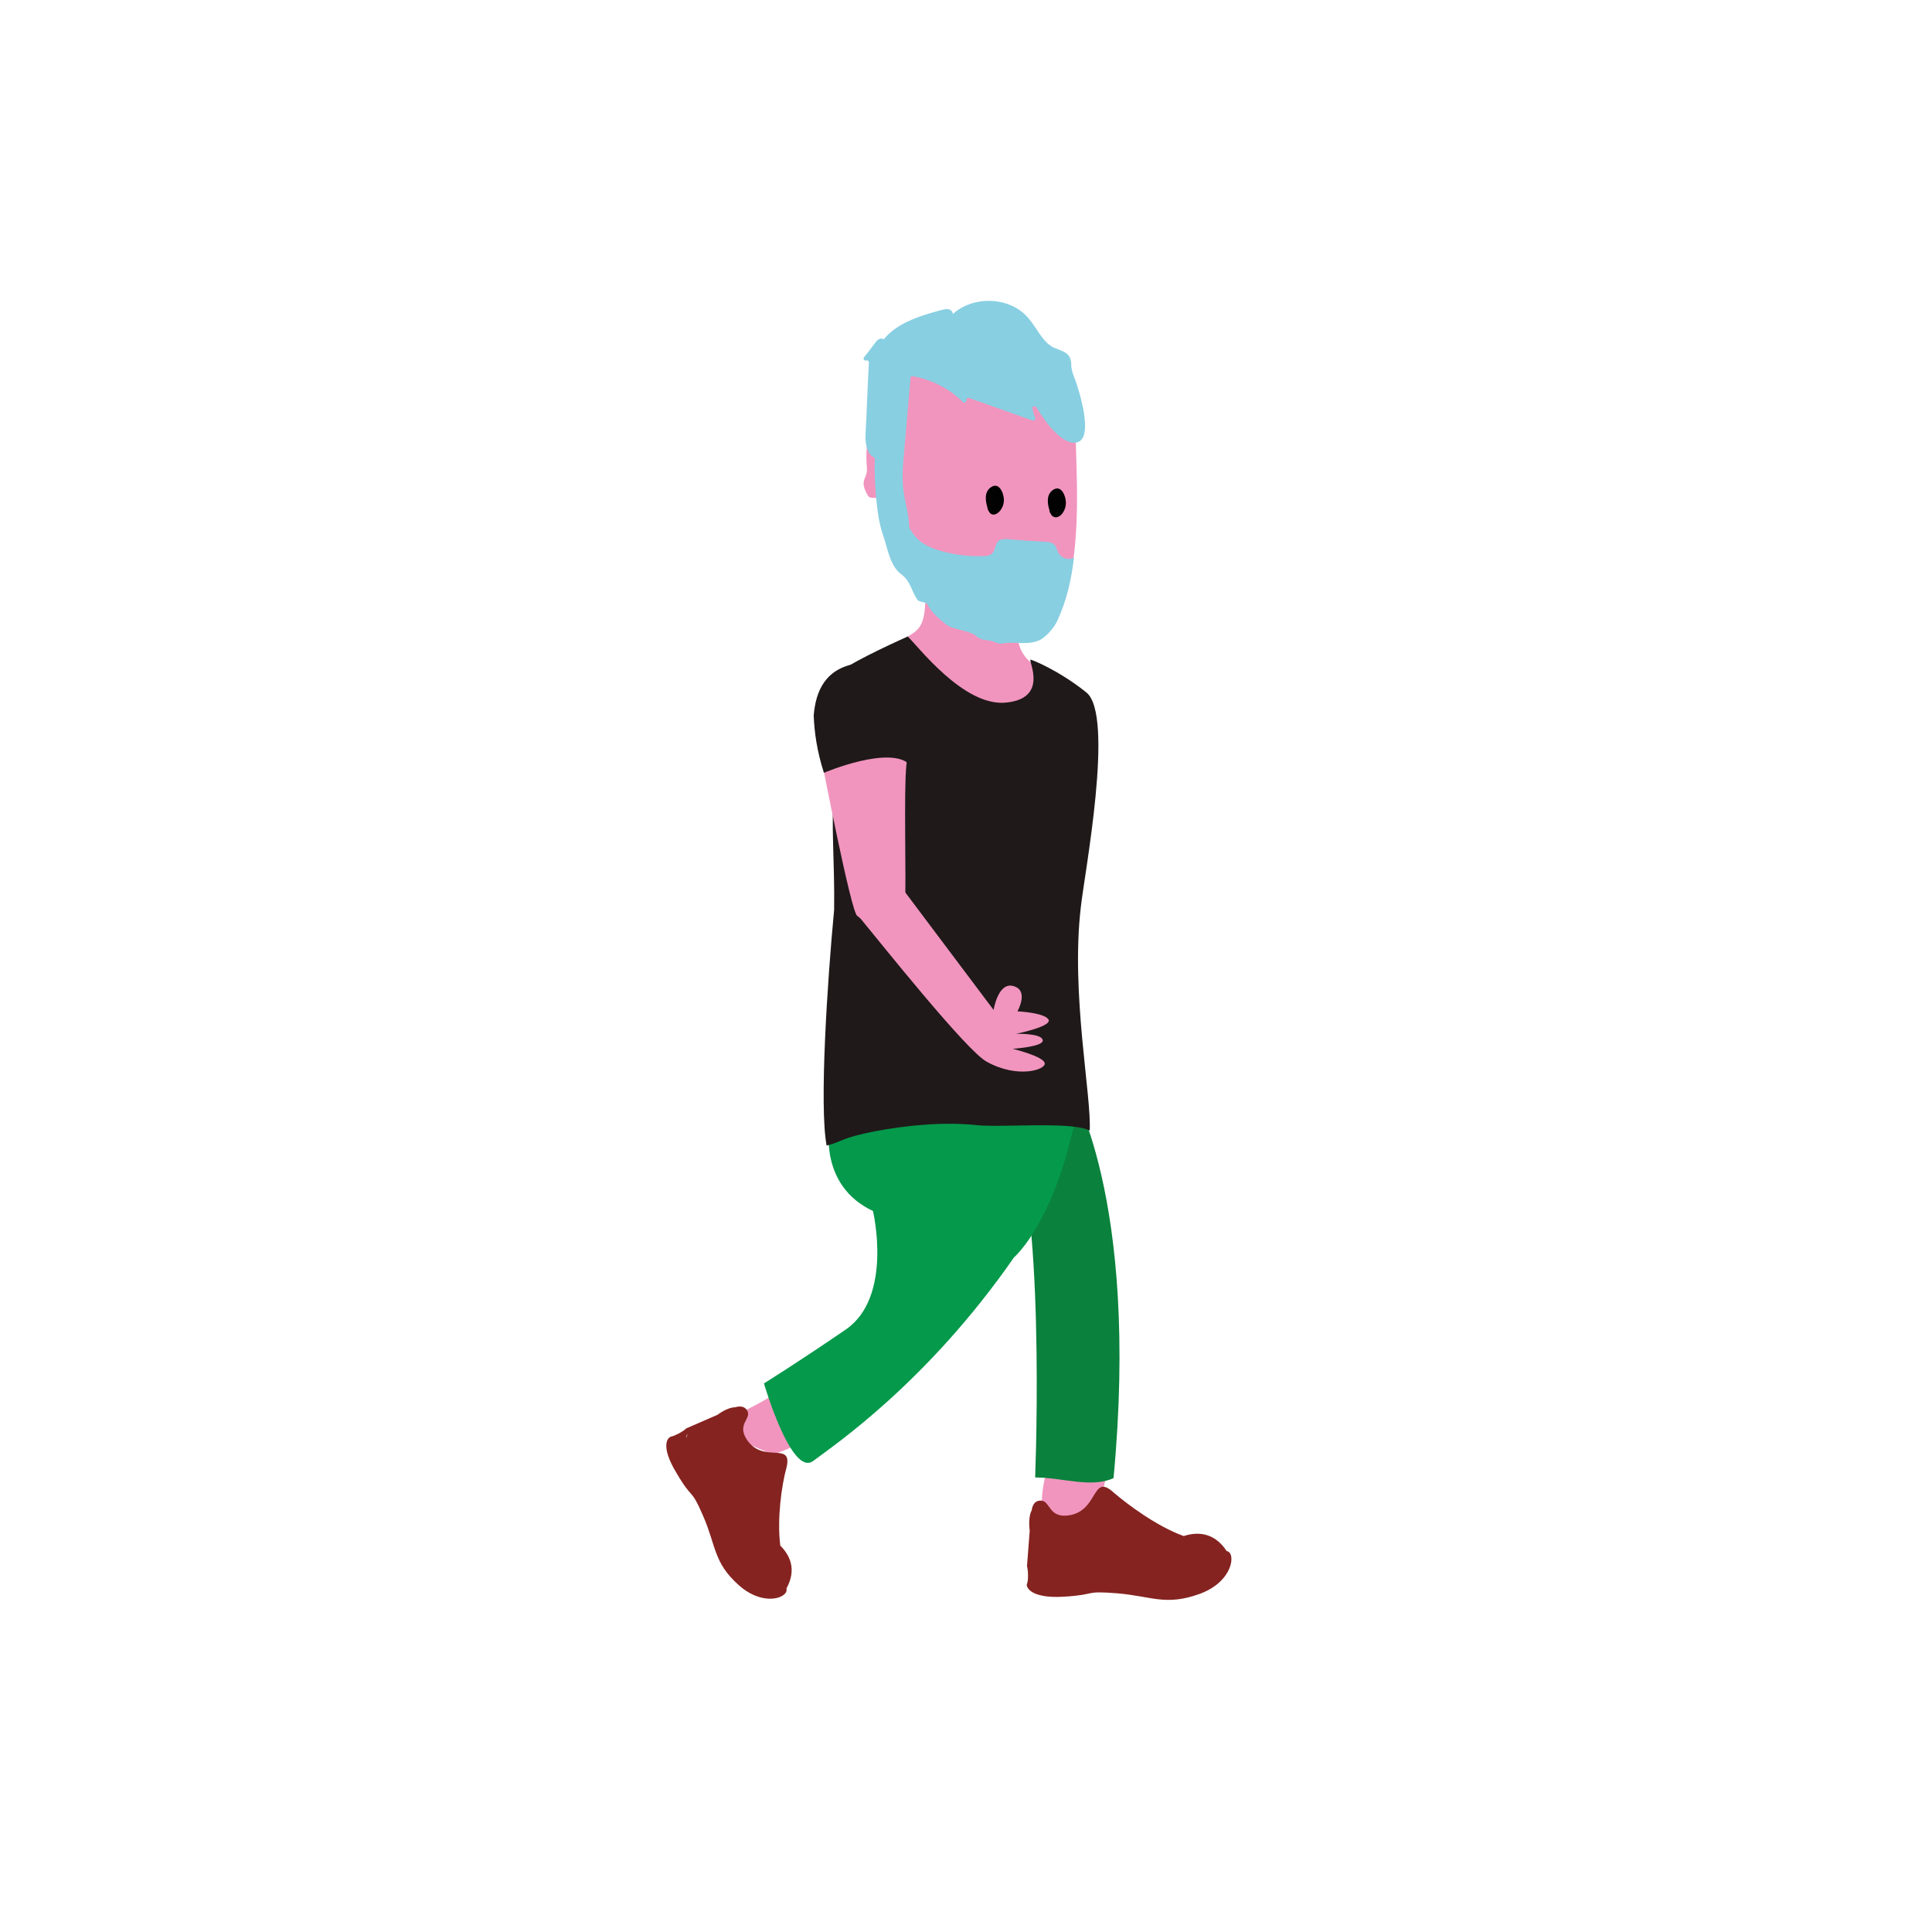 <?xml version="1.0" encoding="utf-8"?>
<!-- Generator: Adobe Illustrator 22.1.0, SVG Export Plug-In . SVG Version: 6.00 Build 0)  -->
<svg version="1.1" id="Capa_1" xmlns="http://www.w3.org/2000/svg" xmlns:xlink="http://www.w3.org/1999/xlink" x="0px" y="0px"
	 viewBox="0 0 283.5 283.5" style="enable-background:new 0 0 283.5 283.5;" xml:space="preserve">
<style type="text/css">
	.st0{fill:#F195BE;}
	.st1{fill:#852320;}
	.st2{fill:#0A813C;}
	.st3{fill:#88CFE2;}
	.st4{fill:#020203;}
	.st5{fill:#04994B;}
	.st6{fill:#1F1919;}
</style>
<g>
	<path class="st0" d="M162.9,215.1c-1.5-0.8-3-0.5-5.4-0.2c-1,0.1-2.2,0.3-3.3,1.1c-0.3,0.2-0.5,0.3-0.8,0.6
		c-0.4,1.5-0.8,4.3-0.3,5.9c1,3.2,8.6-1.1,9.4-2.5c0.7-1.1-0.9-0.1-0.4-1.7C161.7,218.6,162.5,216.2,162.9,215.1z"/>
	<path class="st1" d="M180,227.6c-1.9-2.9-4.5-2.8-6.3-2.2c-3.9-1.4-8.2-4.6-10.3-6.4c-3.3-3-2.1,3-6.9,3.4
		c-2.6,0.2-2.4-2.1-3.7-2.2c-1.3-0.1-1.4,1.4-1.4,1.4c-0.6,1.1-0.3,3-0.3,3l-0.4,5.2c0.2,0.7,0.2,2.2,0,2.6
		c-0.2,0.4,0.4,2.2,5.4,1.9s2.8-0.9,7.8-0.5s7.1,1.9,12.1,0.1C181,232.1,181.4,227.8,180,227.6z M151.6,230c0.1,0.2,0.3,0.3,0.4,0.4
		C151.9,230.3,151.7,230.2,151.6,230z"/>
</g>
<path class="st2" d="M151.9,216.8c4,0,8.2,1.6,11.5,0.1c3.9-41.6-6.5-57.7-6.5-57.7l-9.7,4.5C153.1,170.7,152.2,208.6,151.9,216.8z"
	/>
<path class="st0" d="M121.9,208.9c-1-0.5-1.2,0.6-1.8,0.1c-1.9-1.7-3.2-3.2-4.4-5.3h-0.1c-0.1,0-0.2-0.1-0.3-0.2
	c-5.2,3.6-10.7,5.5-10.7,5.5s3.3,2.3,8.8,4.4C113.3,213.5,118.6,211.8,121.9,208.9z"/>
<path class="st0" d="M149.9,87.9c0.5-3.2,2.4-6.2,2.4-9.3c-1.4,0.6-2.6,1.9-3.7,2.8c-1.7,1.4-3.4,2.7-5.2,4.1
	c-1.7,1.4-0.4-3.2-2.2-2c-1.1,0.7-4-1.9-5.2-1.3c-0.3,8.5,0.1,9.7-3,11.3c-0.9,2.8-4.4,7.4-5.6,10.1c5.1,3,26.3,8.4,26.9-4.8
	C147.9,96.6,149.2,92.3,149.9,87.9z"/>
<path class="st0" d="M127.2,68.6c-0.4-5.9,1.2-3.3,1.5-6.6c0.2-2.5,0.7-7.7,2.9-9c2.2-1.2,4.7-1.7,7.3-1.8c4.2-0.2,8.5,0.4,12.5,2
	c2.3,0.9,4.7,2.4,5.7,4.7c0.7,1.5,0.7,3.1,0.7,4.7c0.2,8,0.7,14.8-0.8,22.7c-0.4,1.9-1.3,5.2-2.7,6.6c-1.9,1.9-4.9,2-7.6,2
	c-1.5-0.8-2.8-2.1-4.1-3.2c-1.8-1.5-3.4-3.2-5-4.8c-1.6-1.6-3.2-3.1-4.8-4.7c-0.7-0.8-1.6-1.6-2.5-2.1c0-0.3,0.1-0.5,0.2-0.8
	c-1-0.1-1.4-1.3-1.4-2.2c0-1,0.3-2-0.2-2.8c-0.3-0.5-1.1,0-1.5-0.5C125.9,70.3,127.4,70.3,127.2,68.6z"/>
<path class="st3" d="M151.5,59.9c0.1,0.5,0.2,1,0.4,1.4c0.1,0.2-0.1,0.5-0.4,0.4c-3.1-1.1-6.2-2.2-9.3-3.3c-0.2-0.1-0.4,0.1-0.4,0.3
	l0,0c0.1,0.3-0.3,0.5-0.5,0.3c-2-2-4.6-3.3-7.4-3.8c-0.2,0-0.3,0.1-0.3,0.3c-0.3,3.5-0.6,7-0.9,10.5c-0.2,2.1-0.4,4.1-0.1,6.2
	c0.3,2.1,1.1,4.3,0.7,6.4c0,0.1-0.1,0.2-0.2,0.2c-1.5,0.5-2.7-1.4-3.1-3c-0.6-2.7-1-5.5-1-8.3c0-0.2-0.1-0.3-0.3-0.3
	c-1.3,0-1.8-2-1.7-3.4c0.2-3.5,0.3-7.1,0.5-10.6c0-0.2-0.2-0.4-0.4-0.3l0,0c-0.3,0.1-0.5-0.3-0.3-0.5c0.6-0.7,1-1.3,1.7-2.2
	c0.2-0.3,0.6-0.6,1-0.5s0.1,0.9-0.2,0.6c1.9-2.8,5.5-3.9,8.8-4.8c0.5-0.1,1.1-0.3,1.5,0.1c0.4,0.3,0.2,1.2-0.3,1
	c2.9-3.3,8.9-3.3,11.7,0.2c1.2,1.4,1.9,3.3,3.6,4.2c0.9,0.4,2,0.6,2.4,1.5c0.2,0.4,0.2,0.9,0.2,1.3c0.1,0.7,0.3,1.3,0.6,2
	c0.6,1.7,2.7,8.4,0.3,9.1c-2.1,0.6-4.7-2.9-6-5.1C151.9,59.5,151.4,59.6,151.5,59.9z"/>
<path class="st3" d="M128.5,72.4c0.2,2.1,0.4,4.2,1.1,6.2s1,4.5,2.7,5.7c1.3,1,1.4,2.3,2.3,3.7c0.3,0.4,1.3,0.3,1.5,0.7
	c0.6,1.2,1.7,2.1,2.7,2.9c0.9,0.8,3.5,0.9,4.4,1.7c0.2,0.2,0.4,0.3,0.6,0.4c0.6,0.3,1.5,0.2,2.1,0.5c0.5,0.2,0.9,0.3,1.4,0.2
	c1.5-0.3,3.8,0.4,5.5-0.6c0.9-0.6,1.8-1.6,2.3-2.6c1.4-3,2.1-6.1,2.5-9.4c-0.8,0.5-1.9,0.1-2.3-0.7c-0.2-0.4-0.3-0.9-0.6-1.2
	c-0.3-0.3-0.9-0.4-1.3-0.4c-1.9-0.1-3.7-0.2-5.6-0.4c-0.4,0-0.9,0-1.2,0.2c-0.6,0.4-0.5,1.5-1.1,2c-0.3,0.2-0.7,0.3-1.1,0.3
	c-2.2,0.1-4.4-0.2-6.5-0.8c-1-0.3-2-0.7-2.9-1.4c-1.7-1.4-2.3-3.6-2.7-5.7c-0.7-3.8-1-7.8-0.7-11.7c0-0.7-0.3-3-1.6-2
	c-0.6,0.5-1,2.8-1.2,3.6C128.2,66.5,128.3,69.5,128.5,72.4z"/>
<path class="st4" d="M145.2,75.2c-0.1-0.2-0.3-0.4-0.3-0.7c-0.3-1-0.5-2.3,0.5-3c1.3-0.9,2,1.1,1.9,2.1
	C147.2,74.9,145.9,76.1,145.2,75.2z"/>
<path class="st4" d="M154.3,75.6c-0.1-0.2-0.3-0.4-0.3-0.7c-0.3-1-0.5-2.3,0.5-3c1.3-0.9,2,1.1,1.9,2.1
	C156.3,75.3,155.1,76.5,154.3,75.6z"/>
<path class="st1" d="M115.4,233.1c1.6-2.9,0.4-5-0.9-6.3c-0.5-3.9,0.2-8.9,0.9-11.4c1-4.1-3.5-0.4-5.9-4.3c-1.3-2.1,0.7-2.9,0.2-4
	s-1.8-0.6-1.8-0.6c-1.2,0-2.6,1.1-2.6,1.1l-4.6,2c-0.5,0.5-1.7,1.1-2.2,1.2c-0.5,0.1-1.7,1.3,0.8,5.4c2.4,4.1,2,1.9,3.9,6.3
	c1.9,4.4,1.5,6.8,5.2,10.1C112.1,235.9,115.8,234.4,115.4,233.1z M100.9,210.4c-0.1,0.2-0.1,0.4-0.2,0.6
	C100.7,210.7,100.8,210.5,100.9,210.4z"/>
<path class="st5" d="M128.1,177.7c0,0,3,12.6-4,17.4s-12,7.9-12,7.9s4,13.7,7.2,11.4c3.2-2.4,16.8-11.6,29.5-29.9
	c0,0,4.7-4,7.9-15.8c3.1-11.8,1.4-5.6,1.4-5.6l-36.4,2.3C121.7,165.4,120.2,174,128.1,177.7z"/>
<path class="st6" d="M159.4,101.6c-4.1-3.3-8.2-4.9-8.2-4.8c-0.2,0.4,2.6,5.7-3.6,6.3c-6.2,0.6-12.9-8.3-14.4-9.7c0,0-8.1,3.6-9.6,5
	c-2.9,5.8-0.7,10.6-1.2,16.9c-0.5,5.7,0.1,11.1,0,18.2c-1,10.5-2.2,28.9-1.1,34.6c2.4-0.6,2-1.1,7.1-2.1c4.8-0.9,10.1-1.4,14.9-0.9
	c3.6,0.4,14-0.6,16.6,0.8c0.3-5-2.8-20.1-1.3-32.8C159.1,128.4,163.6,104.9,159.4,101.6z"/>
<path class="st0" d="M120.5,110.8l0.1,0.9c0,0,4.3,22.3,5.2,22.7c1.8,1.4,2.5,1,4.5,0.2c0.5-0.2,2-1.3,2.5-1.7
	c0.2-4.2-0.2-16.7,0.2-20.6C133.8,106.7,120.5,110.8,120.5,110.8z"/>
<path class="st0" d="M149.3,148.4c0,0,1.6-2.8-0.3-3.6c-2.5-1.1-3.2,3.4-3.2,3.4l-13.9-18.5c-2.3-1.1-5.6,2.2-5.8,4.9
	c0,0,0,0.1,0.1,0.1c2.9,3.5,15.7,19.6,18.6,21.1c4.5,2.5,8.7,1.2,8.5,0.2s-4.7-2.1-4.7-2.1s4.7-0.3,4.4-1.3c-0.2-1-3.9-0.9-3.9-0.9
	s5-1,4.8-2C153.5,148.6,149.3,148.4,149.3,148.4z"/>
<path class="st6" d="M125.5,97.4c-4.4,0.8-5.8,4-6.1,7.6c0.1,2.5,0.5,5.3,1.5,8.4c0,0,9.9-4.2,12.7-1.1c1.5,1.7,1.8-4.7,0.1-11
	C131.9,98.7,128.7,96.9,125.5,97.4z"/>
</svg>
